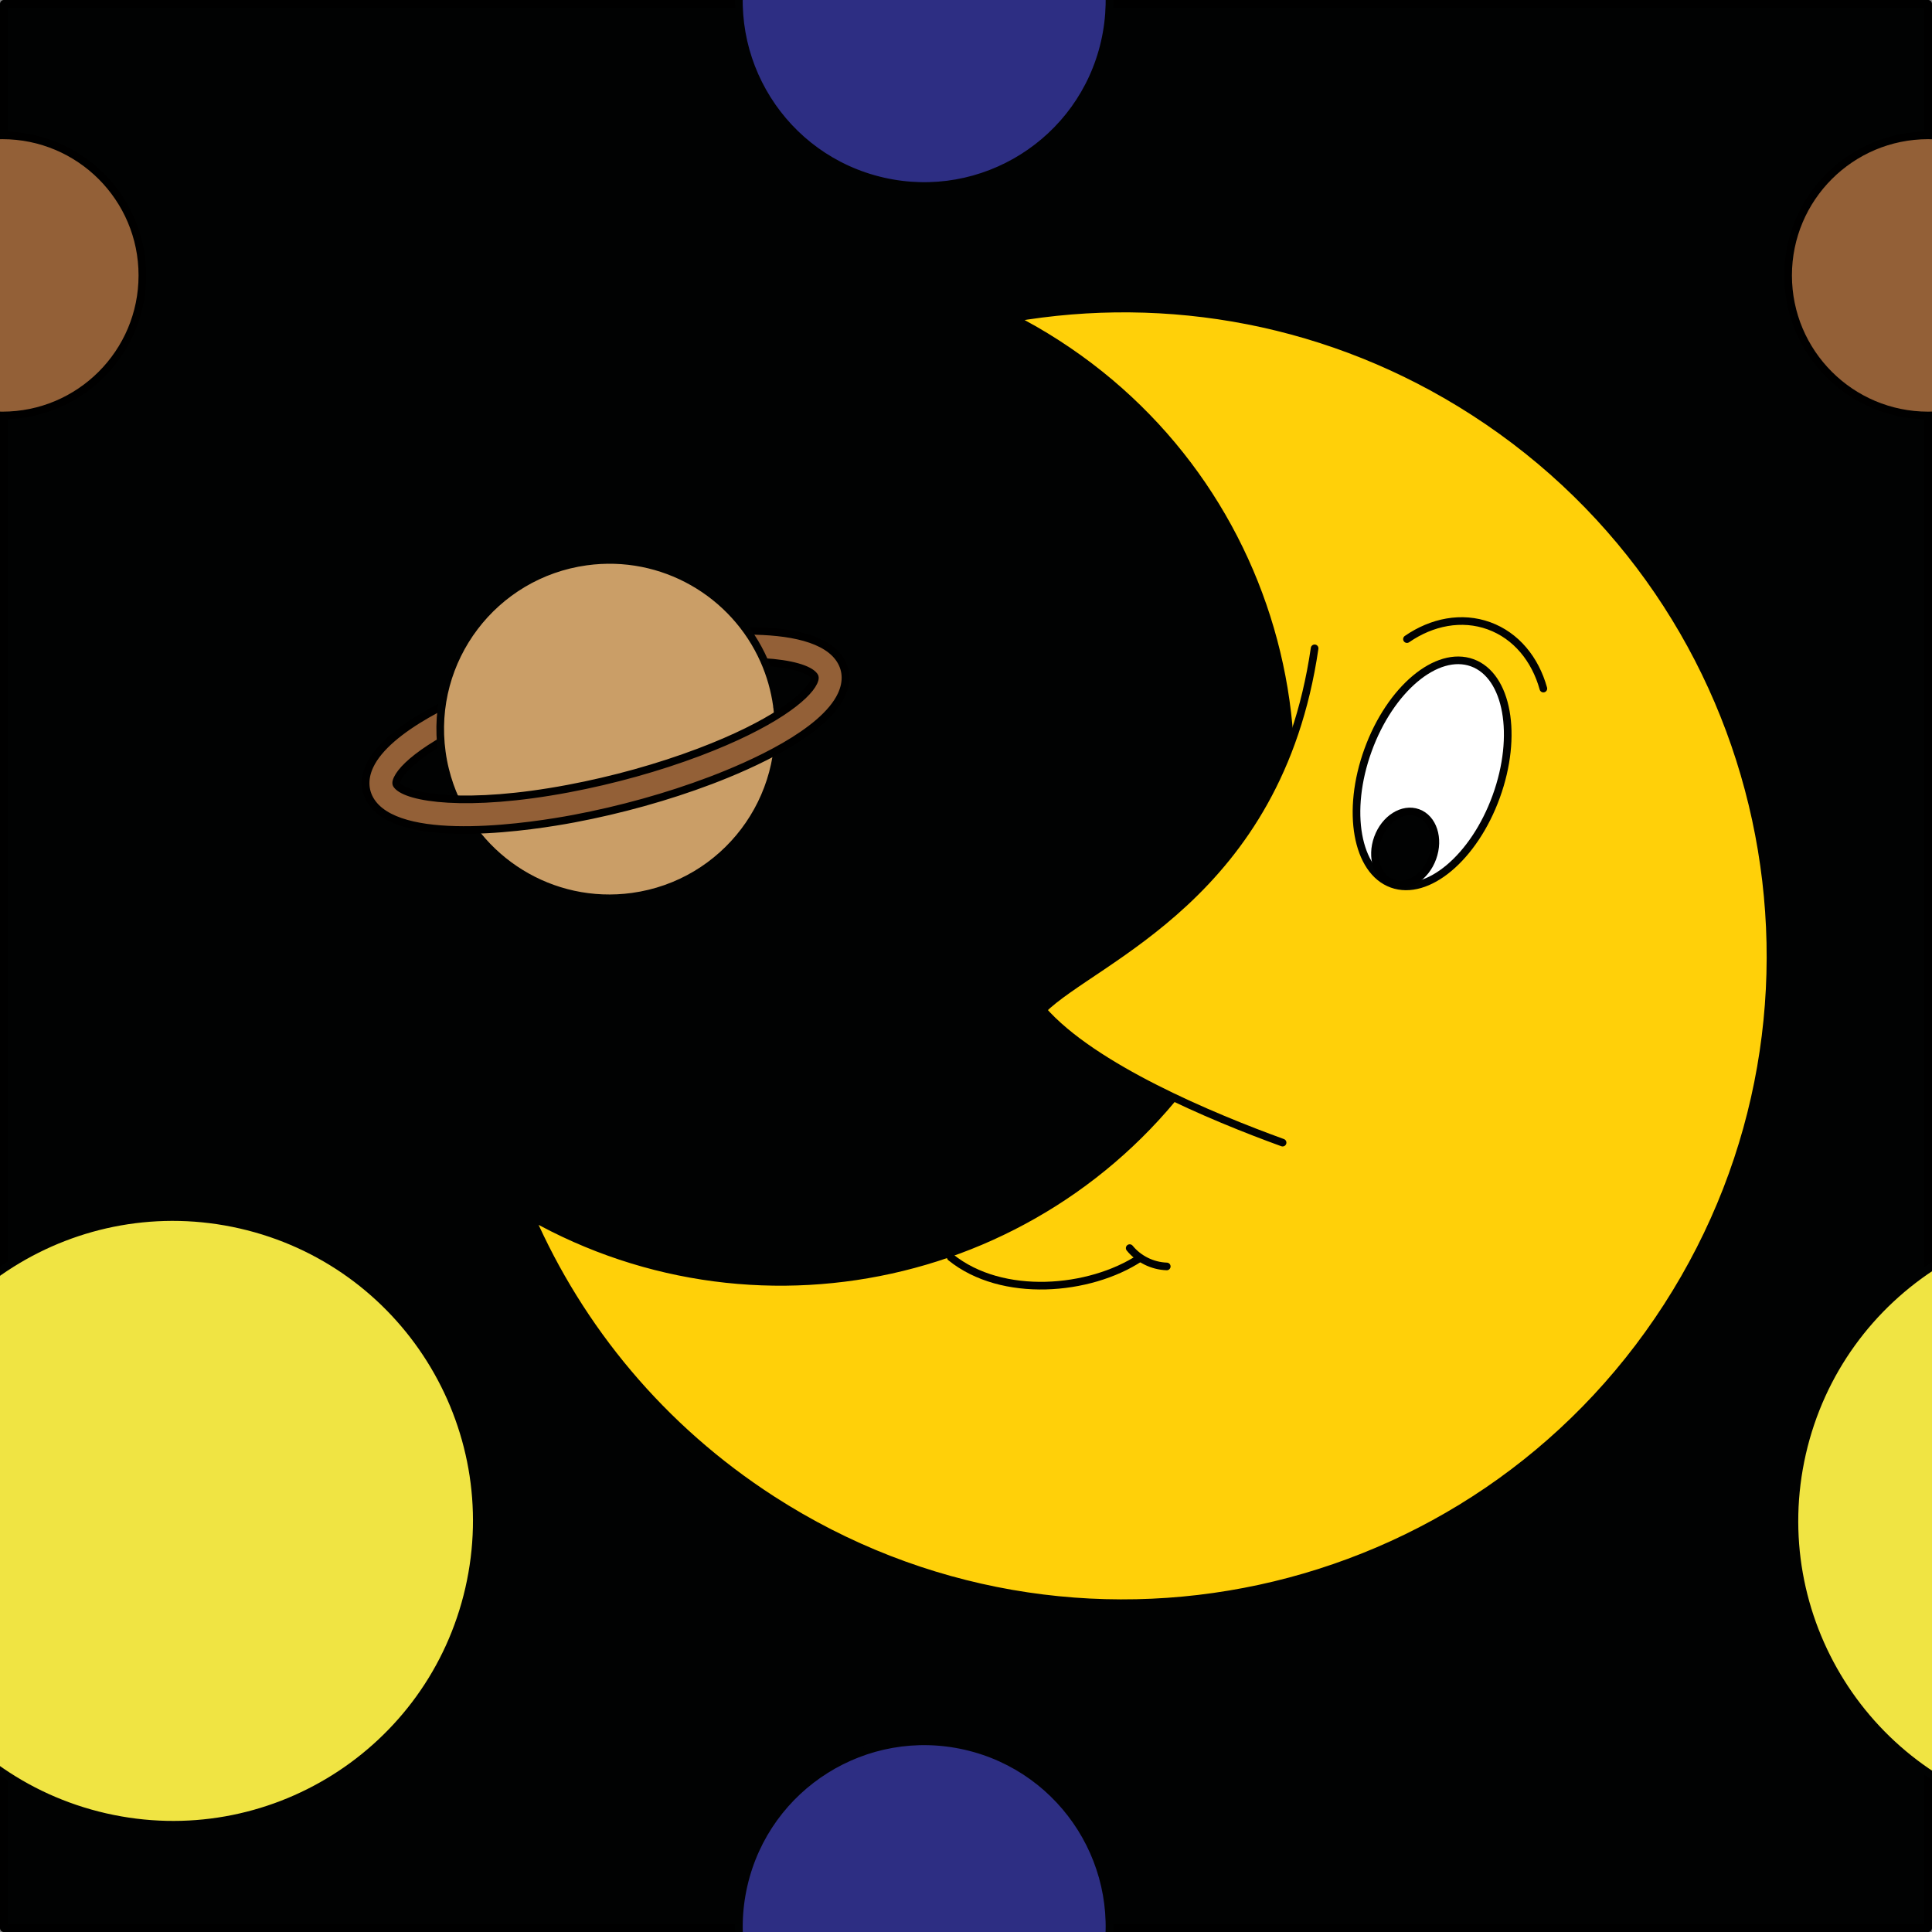 <?xml version="1.0" encoding="utf-8"?>
<!-- Generator: Adobe Illustrator 16.0.0, SVG Export Plug-In . SVG Version: 6.00 Build 0)  -->
<!DOCTYPE svg PUBLIC "-//W3C//DTD SVG 1.1//EN" "http://www.w3.org/Graphics/SVG/1.1/DTD/svg11.dtd">
<svg version="1.1" xmlns="http://www.w3.org/2000/svg" xmlns:xlink="http://www.w3.org/1999/xlink" x="0px" y="0px"
	 width="252.992px" height="252.993px" viewBox="0 0 252.992 252.993" enable-background="new 0 0 252.992 252.993"
	 xml:space="preserve">
<rect x="0" y="0" width="252.992" height="252.993" fill="#808080" stroke="none"/>
<g id="bg">
</g>
<g id="Layer_1">
	
		<rect x="0.5" y="0.5" fill="#010202" stroke="#000000" stroke-linecap="round" stroke-linejoin="round" stroke-miterlimit="10" width="251.992" height="251.993"/>
	<g>
		<path fill="#CA9E67" stroke="#010202" stroke-linecap="round" stroke-linejoin="round" stroke-miterlimit="10" d="M57.855,98.505
			c-1.673-12.121,6.797-23.3,18.917-24.973c10.021-1.381,19.396,4.168,23.289,12.98c0.817,1.846,1.393,3.838,1.682,5.939
			c1.673,12.119-6.797,23.299-18.917,24.971c-10.604,1.462-20.49-4.84-23.916-14.557C58.422,101.478,58.064,100.021,57.855,98.505z"
			/>
		<path fill="#936037" stroke="#000000" stroke-linecap="round" stroke-linejoin="round" stroke-miterlimit="10" d="M75.142,107.202
			c-5.082,0.956-22.005,3.643-26.323-1.945c-1.102-1.426-1.242-3.199-0.396-4.992c2.346-4.974,11.773-9.151,17.185-11.2
			c5.546-2.099,11.715-3.817,17.839-4.97c5.083-0.957,22.004-3.645,26.322,1.942c1.103,1.427,1.244,3.2,0.397,4.994
			c-2.346,4.972-11.774,9.151-17.186,11.2l-0.001-0.001C87.435,104.329,81.267,106.048,75.142,107.202z M52.041,101.972
			c-0.269,0.566-0.142,0.73-0.058,0.84c1.311,1.695,9.132,2.959,22.419,0.459c5.898-1.111,11.832-2.764,17.162-4.781l0,0
			c9.578-3.626,14.059-7.203,14.984-9.164c0.267-0.568,0.139-0.732,0.055-0.842c-1.311-1.695-9.131-2.959-22.417-0.459
			c-5.897,1.109-11.834,2.764-17.162,4.781C57.445,96.431,52.966,100.009,52.041,101.972z"/>
		<path fill="#CA9E67" stroke="#010202" stroke-linecap="round" stroke-linejoin="round" stroke-miterlimit="10" d="M58.295,100.797
			c-0.187-0.747-0.333-1.512-0.439-2.292c-1.673-12.121,6.797-23.3,18.917-24.973c10.021-1.381,19.396,4.168,23.289,12.98
			c0.817,1.846,1.393,3.838,1.682,5.939"/>
	</g>
	<g>
		<path fill="#FFD009" stroke="#010202" stroke-linecap="round" stroke-linejoin="round" stroke-miterlimit="10" d="
			M158.362,137.287c19.98-30.979,11.062-72.293-19.921-92.272c-1.903-1.23-3.851-2.348-5.826-3.359
			c20.232-3.51,41.783,0.275,60.396,12.281c39.344,25.373,50.664,77.832,25.291,117.168c-25.373,39.34-77.83,50.663-117.166,25.291
			c-14.527-9.368-25.226-22.43-31.674-37.16C100.006,176.509,139.098,167.159,158.362,137.287z"/>
		<path fill="none" stroke="#010202" stroke-linecap="round" stroke-linejoin="round" stroke-miterlimit="10" d="M152.785,165.838
			c-1.894-0.065-3.688-0.969-4.854-2.399"/>
		<path fill="none" stroke="#000000" stroke-linecap="round" stroke-linejoin="round" stroke-miterlimit="10" d="M124.496,164.639
			c6.723,5.438,18.203,4.425,24.785,0.085"/>
		<path fill="#FFD009" stroke="#010202" stroke-linecap="round" stroke-linejoin="round" stroke-miterlimit="10" d="M172.147,84.898
			c-4.74,32.423-28.78,40.558-35.624,47.343c6.588,7.55,22.307,14.076,31.43,17.385"/>
		<g>
			<path fill="#FFFFFF" stroke="#010202" stroke-linecap="round" stroke-linejoin="round" stroke-miterlimit="10" d="
				M179.143,98.227c-2.905,7.997-1.5,15.844,3.135,17.526c4.633,1.681,10.744-3.441,13.646-11.439
				c2.903-7.998,1.499-15.844-3.138-17.525C188.15,85.106,182.043,90.227,179.143,98.227z"/>
			
				<ellipse transform="matrix(-0.94 -0.341 0.341 -0.94 319.087 278.159)" fill="#010202" stroke="#000000" stroke-linecap="round" stroke-linejoin="round" stroke-miterlimit="10" cx="183.987" cy="111.04" rx="3.813" ry="4.895"/>
			<g>
				<path fill="none" stroke="#010202" stroke-linecap="round" stroke-linejoin="round" stroke-miterlimit="10" d="M184.24,83.688
					c3.276-2.262,7.171-3.033,10.738-1.74c3.563,1.294,6.059,4.381,7.123,8.219"/>
			</g>
		</g>
	</g>
	<path fill="#2D2E83" stroke="#010202" stroke-linecap="round" stroke-linejoin="round" stroke-miterlimit="10" d="M97.373-5.312
		c-2.984,13.061,5.183,26.067,18.244,29.054c13.059,2.985,26.065-5.18,29.051-18.239c2.988-13.061-5.18-26.068-18.24-29.055
		C113.37-26.538,100.363-18.372,97.373-5.312z"/>
	<path fill="#2D2E83" stroke="#010202" stroke-linecap="round" stroke-linejoin="round" stroke-miterlimit="10" d="M97.373,246.878
		c-2.984,13.061,5.183,26.067,18.244,29.054c13.059,2.985,26.065-5.18,29.051-18.239c2.988-13.061-5.18-26.068-18.24-29.055
		C113.37,225.651,100.363,233.817,97.373,246.878z"/>
	<path fill="#F0E443" stroke="#010202" stroke-linecap="round" stroke-linejoin="round" stroke-miterlimit="10" d="M-16.133,190.294
		c-4.894,21.417,8.498,42.747,29.916,47.644c21.416,4.897,42.745-8.494,47.644-29.91c4.898-21.417-8.495-42.749-29.914-47.646
		C10.099,155.484-11.23,168.875-16.133,190.294z"/>
	<path fill="#F0E443" stroke="#010202" stroke-linecap="round" stroke-linejoin="round" stroke-miterlimit="10" d="M235.986,190.294
		c-4.894,21.417,8.498,42.747,29.916,47.644c21.416,4.897,42.745-8.494,47.644-29.91c4.898-21.417-8.495-42.749-29.914-47.646
		C262.219,155.484,240.89,168.875,235.986,190.294z"/>
	
		<circle fill="#936037" stroke="#000000" stroke-linecap="round" stroke-linejoin="round" stroke-miterlimit="10" cx="252.492" cy="36.065" r="18.341"/>
	
		<circle fill="#936037" stroke="#000000" stroke-linecap="round" stroke-linejoin="round" stroke-miterlimit="10" cx="0.302" cy="36.065" r="18.341"/>
</g>
</svg>
